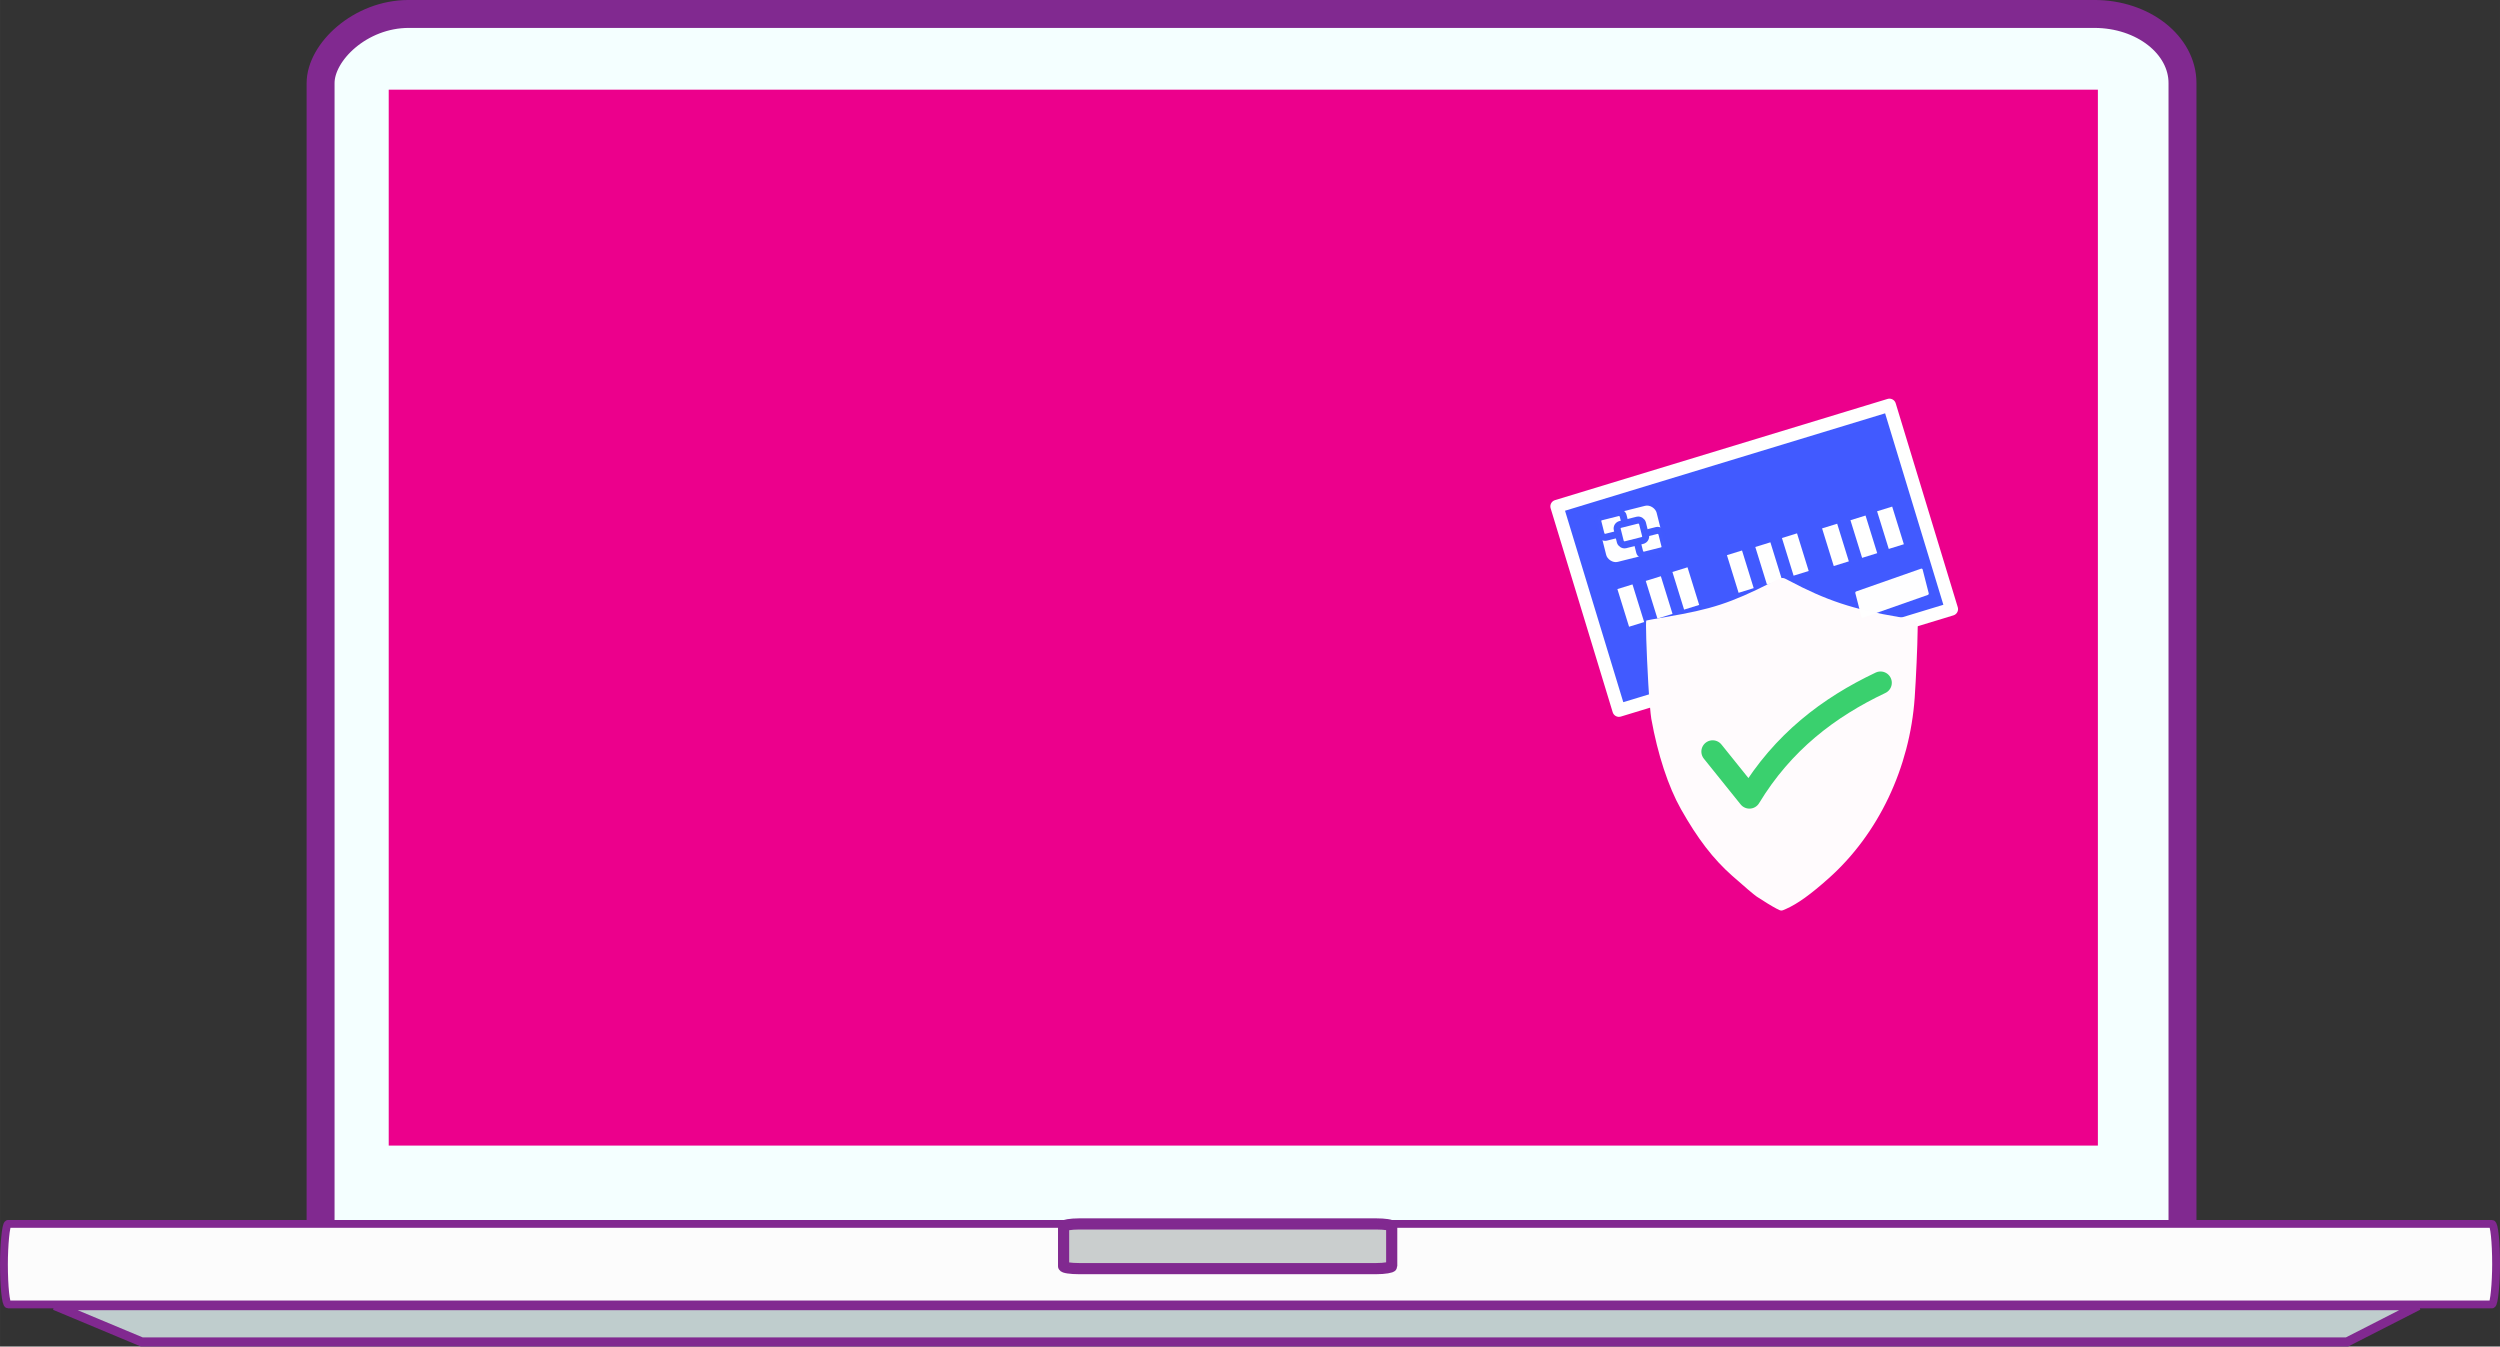 <?xml version="1.0" encoding="UTF-8" standalone="no"?>
<!-- Created with Inkscape (http://www.inkscape.org/) -->

<svg
   xmlns:dc="http://purl.org/dc/elements/1.1/"
   xmlns:cc="http://creativecommons.org/ns#"
   xmlns:rdf="http://www.w3.org/1999/02/22-rdf-syntax-ns#"
   xmlns:svg="http://www.w3.org/2000/svg"
   xmlns="http://www.w3.org/2000/svg"
   xmlns:sodipodi="http://sodipodi.sourceforge.net/DTD/sodipodi-0.dtd"
   xmlns:inkscape="http://www.inkscape.org/namespaces/inkscape"
   width="278.378"
   height="149.941"
   viewBox="0 0 73.654 39.672"
   version="1.1"
   id="svg5235"
   inkscape:version="0.92.1 r15371"
   sodipodi:docname="shop_laptop.svg">
  <rect x="0" y="0" width="73.654" height="39.672" fill="#333333" stroke="none"/>
  <defs
     id="defs5229" />
  <sodipodi:namedview
     id="base"
     pagecolor="#ffffff"
     bordercolor="#666666"
     borderopacity="1.0"
     inkscape:pageopacity="0.0"
     inkscape:pageshadow="2"
     inkscape:zoom="2.4980757"
     inkscape:cx="121.86563"
     inkscape:cy="82.500503"
     inkscape:document-units="px"
     inkscape:current-layer="layer1"
     showgrid="false"
     fit-margin-top="0"
     fit-margin-left="0"
     fit-margin-right="0"
     fit-margin-bottom="0"
     showborder="false"
     inkscape:window-width="1366"
     inkscape:window-height="715"
     inkscape:window-x="-8"
     inkscape:window-y="-8"
     inkscape:window-maximized="1"
     units="px" />
  <g
     inkscape:label="Capa 1"
     inkscape:groupmode="layer"
     id="layer1"
     transform="translate(-38.615,-152.94)">
    <rect
       ry="2.038"
       rx="2.597"
       y="153.351"
       x="-102.915"
       height="38.332"
       width="54.855"
       id="rect5451-5-4"
       style="opacity:1;fill:#f4ffff;fill-opacity:1;stroke:#812990;stroke-width:0.823;stroke-linecap:round;stroke-linejoin:round;stroke-miterlimit:4;stroke-dasharray:none;stroke-dashoffset:0;stroke-opacity:1;paint-order:stroke fill markers"
       inkscape:export-filename="C:\Users\HP-Pavilion15\Documents\Isof Tienda\Source\assets\images\compra_online_left.png"
       inkscape:export-xdpi="69.229462"
       inkscape:export-ydpi="69.229462"
       transform="scale(-1,1)" />
    <rect
       ry="1.454"
       rx="0.123"
       y="188.998"
       x="-112.154"
       height="2.373"
       width="73.423"
       id="rect5451-4"
       style="opacity:1;fill:#fcfcfc;fill-opacity:1;stroke:#812990;stroke-width:0.231;stroke-linecap:round;stroke-linejoin:round;stroke-miterlimit:4;stroke-dasharray:none;stroke-dashoffset:0;stroke-opacity:1"
       inkscape:export-filename="C:\Users\HP-Pavilion15\Documents\Isof Tienda\Source\assets\images\compra_online_left.png"
       inkscape:export-xdpi="69.229462"
       inkscape:export-ydpi="69.229462"
       transform="scale(-1,1)" />
    <path
       inkscape:connector-curvature="0"
       id="path5468-9"
       d="m 109.858,191.406 -2.097,1.071 H 42.794 l -2.562,-1.071 z"
       style="fill:#bfcdcd;fill-opacity:1;stroke:#812990;stroke-width:0.269;stroke-linecap:butt;stroke-linejoin:miter;stroke-miterlimit:4;stroke-dasharray:none;stroke-opacity:1"
       inkscape:export-filename="C:\Users\HP-Pavilion15\Documents\Isof Tienda\Source\assets\images\compra_online_left.png"
       inkscape:export-xdpi="69.229462"
       inkscape:export-ydpi="69.229462" />
    <rect
       ry="0"
       rx="0"
       y="155.582"
       x="-100.422"
       height="31.109"
       width="50.355"
       id="rect5487-1"
       style="opacity:1;fill:#ec008c;fill-opacity:1;stroke:none;stroke-width:0.329;stroke-linecap:round;stroke-linejoin:round;stroke-miterlimit:4;stroke-dasharray:none;stroke-dashoffset:0;stroke-opacity:1;paint-order:stroke fill markers"
       inkscape:export-filename="C:\Users\HP-Pavilion15\Documents\Isof Tienda\Source\assets\images\compra_online_left.png"
       inkscape:export-xdpi="69.229462"
       inkscape:export-ydpi="69.229462"
       transform="scale(-1,1)" />
    <rect
       ry="0.07"
       rx="0.458"
       y="188.999"
       x="-79.617"
       height="1.317"
       width="9.667"
       id="rect5451-5-7-9"
       style="opacity:1;fill:#cacece;fill-opacity:1;stroke:#812990;stroke-width:0.329;stroke-linecap:round;stroke-linejoin:round;stroke-miterlimit:4;stroke-dasharray:none;stroke-dashoffset:0;stroke-opacity:1;paint-order:stroke fill markers"
       inkscape:export-filename="C:\Users\HP-Pavilion15\Documents\Isof Tienda\Source\assets\images\compra_online_left.png"
       inkscape:export-xdpi="69.229462"
       inkscape:export-ydpi="69.229462"
       transform="scale(-1,1)" />
    <g
       id="g7046-5"
       transform="matrix(0.559,0,0,0.559,240.124,-144.469)"
       inkscape:export-filename="C:\Users\HP-Pavilion15\Documents\Isof Tienda\Source\assets\images\compra_online_left.png"
       inkscape:export-xdpi="69.229462"
       inkscape:export-ydpi="69.229462"
       style="stroke-width:0.529;stroke-miterlimit:4;stroke-dasharray:none">
      <rect
         transform="rotate(-16.926)"
         y="453.463"
         x="-429.032"
         height="11.235"
         width="18.322"
         id="rect7008-1"
         style="opacity:1;fill:#415aff;fill-opacity:1;stroke:#ffffff;stroke-width:0.688;stroke-linecap:round;stroke-linejoin:round;stroke-miterlimit:4;stroke-dasharray:none;stroke-dashoffset:0;stroke-opacity:1;paint-order:stroke fill markers" />
      <path
         inkscape:connector-curvature="0"
         id="path7010-4"
         d="m -261.153,558.861 0.615,1.984"
         style="fill:none;stroke:#ffffff;stroke-width:0.833;stroke-linecap:butt;stroke-linejoin:miter;stroke-miterlimit:4;stroke-dasharray:none;stroke-opacity:1" />
      <path
         inkscape:transform-center-y="-0.80485659"
         inkscape:transform-center-x="-2.8169964"
         inkscape:connector-curvature="0"
         id="path7010-7-8"
         d="m -262.557,559.332 0.615,1.984"
         style="fill:none;stroke:#ffffff;stroke-width:0.833;stroke-linecap:butt;stroke-linejoin:miter;stroke-miterlimit:4;stroke-dasharray:none;stroke-opacity:1" />
      <path
         inkscape:transform-center-y="-0.80485578"
         inkscape:transform-center-x="-2.8169984"
         inkscape:connector-curvature="0"
         id="path7010-7-2-8"
         d="m -264.052,559.763 0.615,1.984"
         style="fill:none;stroke:#ffffff;stroke-width:0.833;stroke-linecap:butt;stroke-linejoin:miter;stroke-miterlimit:4;stroke-dasharray:none;stroke-opacity:1" />
      <path
         inkscape:connector-curvature="0"
         id="path7010-1-8"
         d="m -266.168,560.271 0.615,1.984"
         style="fill:none;stroke:#ffffff;stroke-width:0.833;stroke-linecap:butt;stroke-linejoin:miter;stroke-miterlimit:4;stroke-dasharray:none;stroke-opacity:1" />
      <path
         inkscape:transform-center-y="-0.80485668"
         inkscape:transform-center-x="-2.8169983"
         inkscape:connector-curvature="0"
         id="path7010-7-26-3"
         d="m -267.572,560.743 0.615,1.984"
         style="fill:none;stroke:#ffffff;stroke-width:0.833;stroke-linecap:butt;stroke-linejoin:miter;stroke-miterlimit:4;stroke-dasharray:none;stroke-opacity:1" />
      <path
         inkscape:transform-center-y="-0.80485588"
         inkscape:transform-center-x="-2.8169933"
         inkscape:connector-curvature="0"
         id="path7010-7-2-2-1"
         d="m -269.067,561.174 0.615,1.984"
         style="fill:none;stroke:#ffffff;stroke-width:0.833;stroke-linecap:butt;stroke-linejoin:miter;stroke-miterlimit:4;stroke-dasharray:none;stroke-opacity:1" />
      <path
         inkscape:connector-curvature="0"
         id="path7010-1-5-1"
         d="m -271.94,562.06 0.615,1.984"
         style="fill:none;stroke:#ffffff;stroke-width:0.833;stroke-linecap:butt;stroke-linejoin:miter;stroke-miterlimit:4;stroke-dasharray:none;stroke-opacity:1" />
      <path
         inkscape:transform-center-y="-0.8048554"
         inkscape:transform-center-x="-2.816993"
         inkscape:connector-curvature="0"
         id="path7010-7-26-0-5"
         d="m -273.345,562.531 0.615,1.984"
         style="fill:none;stroke:#ffffff;stroke-width:0.833;stroke-linecap:butt;stroke-linejoin:miter;stroke-miterlimit:4;stroke-dasharray:none;stroke-opacity:1" />
      <path
         inkscape:transform-center-y="-0.80485459"
         inkscape:transform-center-x="-2.8169951"
         inkscape:connector-curvature="0"
         id="path7010-7-2-2-7-8"
         d="m -274.84,562.962 0.615,1.984"
         style="fill:none;stroke:#ffffff;stroke-width:0.833;stroke-linecap:butt;stroke-linejoin:miter;stroke-miterlimit:4;stroke-dasharray:none;stroke-opacity:1" />
      <rect
         style="opacity:0.99;fill:#ffffff;fill-opacity:1;stroke:none;stroke-width:0.844;stroke-linecap:round;stroke-linejoin:round;stroke-miterlimit:4;stroke-dasharray:none;stroke-dashoffset:0;stroke-opacity:1;paint-order:stroke fill markers"
         id="rect6269"
         width="3.12"
         height="2.514"
         x="-404.397"
         y="475.048"
         ry="0.501"
         transform="rotate(-14.117)" />
      <rect
         style="opacity:0.99;fill:#ffffff;fill-opacity:1;stroke:#415aff;stroke-width:0.37;stroke-linecap:round;stroke-linejoin:round;stroke-miterlimit:4;stroke-dasharray:none;stroke-dashoffset:0;stroke-opacity:1;paint-order:stroke fill markers"
         id="rect6269-6"
         width="1.37"
         height="1.104"
         x="-402.648"
         y="476.458"
         ry="0.22"
         transform="rotate(-14.117)" />
      <rect
         style="opacity:0.99;fill:#ffffff;fill-opacity:1;stroke:#415aff;stroke-width:0.37;stroke-linecap:round;stroke-linejoin:round;stroke-miterlimit:4;stroke-dasharray:none;stroke-dashoffset:0;stroke-opacity:1;paint-order:stroke fill markers"
         id="rect6269-6-0"
         width="1.37"
         height="1.104"
         x="-404.397"
         y="475.048"
         ry="0.22"
         transform="rotate(-14.117)" />
      <rect
         style="opacity:0.99;fill:#ffffff;fill-opacity:1;stroke:#415aff;stroke-width:0.37;stroke-linecap:round;stroke-linejoin:round;stroke-miterlimit:4;stroke-dasharray:none;stroke-dashoffset:0;stroke-opacity:1;paint-order:stroke fill markers"
         id="rect6269-6-0-5"
         width="1.37"
         height="1.104"
         x="-403.505"
         y="475.682"
         ry="0.22"
         transform="rotate(-14.117)" />
    </g>
    <g
       id="g7006-4"
       transform="matrix(1.387,0,0,1.387,462.358,-610.77)"
       inkscape:export-filename="C:\Users\HP-Pavilion15\Documents\Isof Tienda\Source\assets\images\compra_online_left.png"
       inkscape:export-xdpi="69.229462"
       inkscape:export-ydpi="69.229462"
       style="stroke-width:0.48;stroke-miterlimit:4;stroke-dasharray:none">
      <g
         id="g7050-8"
         transform="matrix(0.633,0,0,0.633,-98.595,207.501)"
         style="stroke-width:0.758;stroke-miterlimit:4;stroke-dasharray:none">
        <path
           style="fill:#fffbfd;fill-opacity:1;stroke-width:0.758;stroke-miterlimit:4;stroke-dasharray:none"
           d="m -267.275,572.539 c -0.128,-0.066 -0.443,-0.258 -0.656,-0.4 -0.084,-0.056 -0.425,-0.345 -0.826,-0.701 -0.636,-0.563 -1.157,-1.242 -1.716,-2.232 -0.427,-0.758 -0.78,-1.833 -0.996,-3.034 -0.026,-0.145 -0.076,-0.732 -0.101,-1.18 -0.064,-1.147 -0.093,-2.1 -0.066,-2.117 0.009,-0.005 0.302,-0.059 0.651,-0.118 1.544,-0.261 2.165,-0.464 3.532,-1.151 0.395,-0.199 0.369,-0.195 0.591,-0.077 1.262,0.671 2.172,0.973 3.691,1.227 0.716,0.12 0.643,0.066 0.639,0.474 -0.005,0.494 -0.053,1.583 -0.098,2.234 -0.164,2.357 -1.22,4.576 -2.886,6.061 -0.608,0.542 -1.04,0.853 -1.424,1.024 -0.177,0.079 -0.159,0.079 -0.333,-0.009 z"
           id="path6992-4"
           inkscape:connector-curvature="0" />
        <path
           style="fill:none;fill-opacity:1;stroke:#3ad06e;stroke-width:0.758;stroke-linecap:round;stroke-linejoin:round;stroke-miterlimit:4;stroke-dasharray:none;stroke-opacity:1;paint-order:stroke fill markers"
           d="m -269.41,567.273 1.234,1.535 c 1.121,-1.851 2.657,-3.018 4.399,-3.844"
           id="path7002-8"
           inkscape:connector-curvature="0"
           sodipodi:nodetypes="ccc" />
      </g>
    </g>
    <rect
       style="opacity:0.99;fill:#ffffff;fill-opacity:1;stroke:none;stroke-width:0.663;stroke-linecap:round;stroke-linejoin:round;stroke-miterlimit:4;stroke-dasharray:none;stroke-dashoffset:0;stroke-opacity:1;paint-order:stroke fill markers"
       id="rect6331"
       width="2.103"
       height="0.799"
       x="48.322"
       y="192.334"
       ry="0.038"
       transform="matrix(0.943,-0.331,0.248,0.969,0,0)" />
  </g>
</svg>
